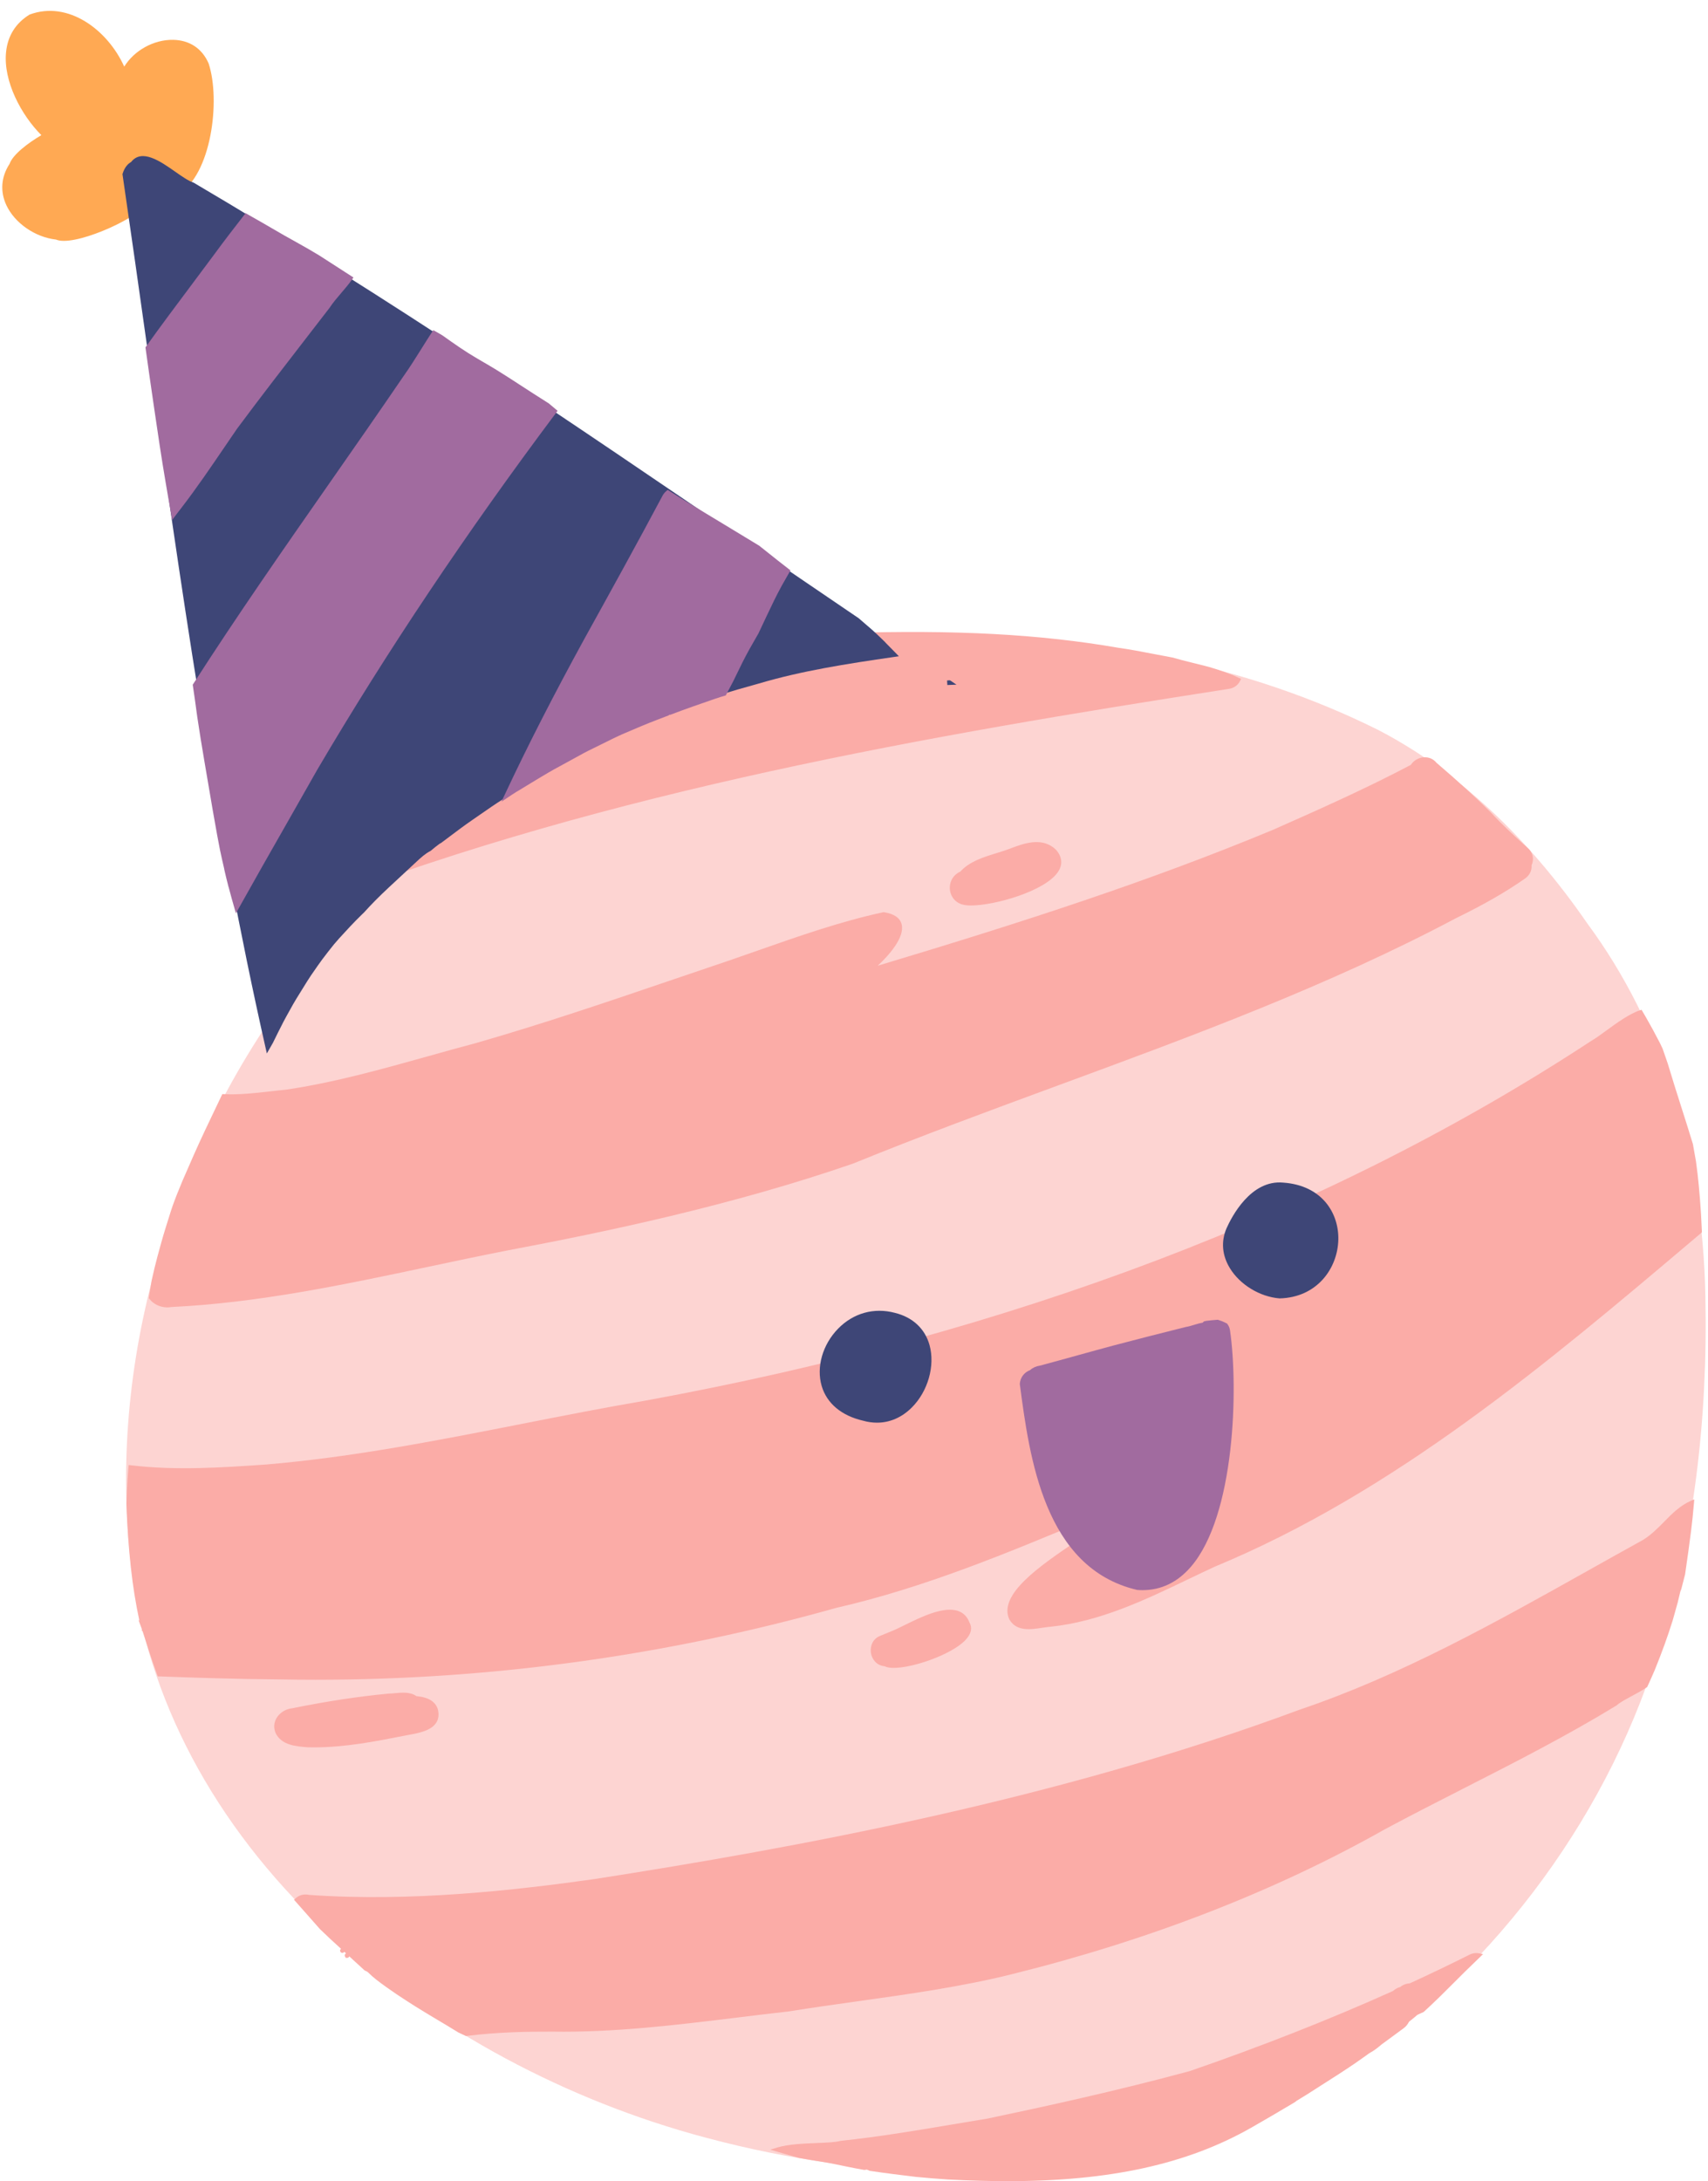 <?xml version="1.0" encoding="UTF-8"?><svg xmlns="http://www.w3.org/2000/svg" xmlns:xlink="http://www.w3.org/1999/xlink" height="481.1" preserveAspectRatio="xMidYMid meet" version="1.0" viewBox="-0.5 -2.4 376.9 481.1" width="376.9" zoomAndPan="magnify"><g id="change1_1"><path d="M38.756,40.509l-0.116,0.049c-1.375,0.386-2.916-0.117-3.828-1.207c-1.25,3.501-7.699,6.886-9.714,7.871 c-3.806,1.86-8.545,3.507-11.502,3.507c-0.688,0-1.278-0.089-1.739-0.285c-4.594-0.512-9.085-3.612-10.942-7.561 c-1.426-3.034-1.179-6.272,0.694-9.125c0.71-2.072,4.09-4.627,7.022-6.344c-4.425-4.398-8.43-11.907-7.799-18.274 C1.191,5.527,2.933,2.728,6.011,0.82c8.528-3.181,17.25,3.368,20.903,11.479c2.179-3.55,6.511-5.994,10.803-5.911 c3.608,0.065,6.381,1.906,7.809,5.184l0.017,0.043C48.202,19.695,46.175,36.197,38.756,40.509z" fill="#FFA953"/></g><g id="change2_1"><path d="M366.188,359.118c-10.878,37.616-36.003,72.031-68.928,94.413c-19.166,12.441-41.715,19.986-67.03,22.432 c-5.855,0.565-11.86,0.847-17.957,0.847c-17.26,0-35.29-2.25-53.029-6.663c-1.364-0.34-2.722-0.69-4.072-1.05 c-30.588-8.13-59.657-23.732-81.851-43.935c-24.949-22.709-40.368-50.304-44.589-79.802c-5.91-44.225,6.926-91.486,35.217-129.69 c0.189-0.915,0.683-1.924,1.469-3.002c0.493-1.784,1.356-3.585,2.711-5.659c3.076-4.999,5.932-8.881,8.979-12.205 c1.271-1.112,2.482-2.219,3.698-3.328c2.599-2.373,5.287-4.826,8.183-6.967l0.086-0.051c1.557-0.726,2.642-2.044,3.791-3.439 c0.666-0.808,1.354-1.644,2.144-2.358l0.106-0.074c1.458-0.749,2.568-0.563,3.243-0.276c0.681,0.29,1.239,0.826,1.597,1.514 c12.351-9.512,25.518-17.343,39.143-23.277c4.105-1.966,8.429-3.817,12.871-5.512l-0.19-0.015l3.497-1.213 c1.299-0.467,2.61-0.928,3.927-1.369c2.211-0.708,4.613-1.423,7.567-2.25l0.829-0.259c0.748-0.234,1.494-0.477,2.241-0.719 c1.698-0.551,3.454-1.121,5.214-1.584l0.732-0.195c2.337-0.621,4.753-1.263,7.149-1.836c2.925-0.699,5.852-1.376,8.783-2.041 c1.799-0.408,3.7-0.771,5.812-1.11c1.163-0.064,2.275-0.115,3.389-0.159l1.347-0.292c0.687-0.104,1.314-0.039,1.896,0.188 c36.346-0.963,70.778,6.117,99.538,20.468c17.254,8.988,32.758,23.341,46.086,42.664c16.432,22.241,25.438,50.672,26.035,82.2 C376.397,310.977,373.157,336.414,366.188,359.118z" fill="#FDD4D2"/></g><g id="change3_1"><path d="M32.338,283.919l0.049-0.346l-0.003,0v-0.102l0.019-0.031l0.02-0.14c0.052-0.271,0.089-0.511,0.127-0.754 l0.392-2.407c0.436-1.995,0.86-3.748,1.303-5.389c0.573-2.129,1.142-4.212,1.787-6.269l1.207-3.855 c0.214-0.688,0.467-1.369,0.72-2.049l0.382-1.016c0.083-0.193,0.167-0.386,0.232-0.583l1.2-2.942l0.002,0.001 c1.556-3.601,3.224-7.428,4.997-11.171c0.492-1.043,0.989-2.083,1.486-3.123l0.932-1.952c0.407-0.856,0.813-1.713,1.228-2.569 l0.145-0.298l0.331,0.017c3.352,0.167,6.811-0.224,10.153-0.603c1.179-0.134,2.355-0.268,3.524-0.377 c10.532-1.543,21.082-4.496,31.284-7.352c3.429-0.96,6.974-1.953,10.451-2.872c14.784-4.229,29.608-9.274,43.943-14.153 c4.058-1.381,8.116-2.762,12.178-4.127c2.103-0.723,4.208-1.461,6.314-2.201c8.958-3.145,18.221-6.397,27.646-8.439l0.092-0.02 l0.093,0.015c2.235,0.359,3.547,1.264,3.897,2.688c0.706,2.86-2.812,6.824-5.287,9.116c32.666-9.804,60.121-18.72,87.201-29.967 c9.532-4.218,20.345-9.002,30.451-14.34c0.588-0.938,1.649-1.57,2.808-1.662c1.124-0.094,2.168,0.352,2.852,1.212 c4.808,4.104,8.645,7.611,12.009,10.969c2.658,2.884,5.548,5.523,8.025,7.727c1.213,1.001,1.571,2.497,0.94,3.921 c0.09,1.177-0.458,2.248-1.518,2.958c-4.189,2.93-8.987,5.683-15.091,8.659c-28.172,14.95-58.581,26.142-87.989,36.965 c-14.865,5.471-30.236,11.129-45.127,17.201c-26.928,9.304-54.827,15.11-76.127,19.13c-5.889,1.15-11.878,2.421-17.669,3.648 c-18.435,3.909-37.498,7.952-56.653,8.859c-0.231,0.05-0.548,0.079-0.875,0.079c-0.003,0-0.007,0-0.01,0 c-1.567,0-3.08-0.724-3.949-1.89L32.338,283.919z M69.13,196.883l0.122,0.014l0.115-0.044 c64.875-24.887,134.986-37.01,201.232-47.292c1.163-0.168,2.065-0.792,2.539-1.757l0.228-0.461l-0.468-0.214 c-0.423-0.193-0.849-0.384-1.286-0.577c-1.604-0.657-3.371-1.267-5.417-1.868c-0.207-0.055-0.415-0.106-0.624-0.157l-0.409-0.11 c-0.675-0.171-1.351-0.337-2.027-0.503l-0.534-0.131c-1.457-0.359-2.884-0.716-4.365-1.147c-1.351-0.242-2.697-0.503-4.045-0.765 c-2.58-0.5-5.247-1.018-7.886-1.383c-17.344-3.009-35.973-4.01-60.375-3.242c-1.13,0-2.1,0.446-2.732,1.257 c-0.562,0.722-0.819,1.667-0.729,2.613c-3.005,0.238-6.21,0.516-10.297,0.895c-3.118,0.312-6.28,0.704-9.338,1.083 c-1.722,0.214-3.444,0.427-5.208,0.635c-0.554,0.113-1.214,0.177-1.912,0.244c-2.431,0.234-5.726,0.553-6.01,3.665 c-0.333,0.074-0.676,0.131-1.034,0.191c-1.042,0.174-2.121,0.354-3.075,0.992c-0.851,0.611-1.381,1.63-1.419,2.726 c-0.027,0.774,0.186,1.504,0.597,2.1c-6.739,1.861-13.689,4.142-21.251,6.976c-0.583,0.273-1.23,0.491-1.917,0.722 c-1.751,0.587-3.56,1.195-4.562,2.826c-5.066,1.565-10.415,3.399-16.311,5.593c-2.587,0.764-5.777,2.124-6.277,4.262 c-0.225,0.96,0.104,1.95,0.979,2.95c-1.728,0.794-2.599,2.554-2.444,4.083c-7.597,2.562-15.252,5.333-22.661,8.014l-0.625,0.226 c-2.485,0.276-3.84,2.341-3.855,4.161C65.832,195.308,67.121,196.652,69.13,196.883z M375.048,269.179 c-0.048-1.035-0.102-2.071-0.155-3.106l-0.035-0.645h0l-0.001-0.01l-0.006-0.112h0.001l-0.002-0.012l-0.002-0.042 c-0.283-4.466-0.632-8.104-1.1-11.465c-0.21-1.259-0.434-2.517-0.677-3.831c-0.823-2.713-1.685-5.414-2.546-8.115 c-0.997-3.127-2.027-6.36-2.985-9.577l-0.392-1.149c-0.245-0.724-0.49-1.45-0.767-2.208c-0.194-0.423-0.392-0.845-0.601-1.268 c-1.074-2.075-2.082-3.928-3.082-5.666l-0.963-1.642l-0.383,0.125c-2.304,0.754-5.171,2.842-7.476,4.52 c-1.242,0.905-2.314,1.686-3.136,2.15c-57.774,37.94-128.066,64.666-208.919,79.433c-9.019,1.54-18.157,3.339-26.994,5.078 c-18.465,3.634-37.559,7.392-56.601,8.998c-9.753,0.672-19.837,1.364-29.82,0.171l-0.52-0.062l-0.229,3.021l-0.006,0l0,0.017 c0,0.001,0,0.002,0,0.003l-0.007,0.143c-0.003,0.055-0.007,0.11-0.011,0.165v0.002c0,0,0,0.001,0,0.002l0.002,0 c-0.112,1.821-0.194,3.477-0.249,5.089c0.396,10.52,1.272,18.47,2.852,25.813l0.037,0.125l-0.233-0.228l0.758,2.023l0.011,0.436 h0.135c0.998,3.128,2.069,6.438,3.255,9.687l0.115,0.316l0.336,0.013c7.282,0.272,16.887,0.595,26.595,0.668 c2.545,0.049,5.191,0.074,7.865,0.074c38.881,0,77.562-5.338,114.943-15.86c19.479-4.452,38.068-12.227,56.047-19.746 c2.734-1.144,5.471-2.287,8.21-3.421c-0.134,0.112-0.267,0.225-0.398,0.336c-2.051,1.731-3.988,3.366-5.176,3.891l-0.144,0.096 c-1.228,1.173-3.502,2.722-6.134,4.515c-7.449,5.073-16.719,11.387-14.248,16.848c1.56,2.75,4.705,2.27,7.234,1.883 c0.673-0.103,1.309-0.2,1.908-0.242c10.864-1.134,20.753-5.872,30.316-10.455c1.946-0.933,3.89-1.863,5.819-2.756 c39.865-16.512,73.458-44.925,105.944-72.402l1.621-1.371L375.048,269.179z M222.284,184.822c-0.907,0.346-1.867,0.642-2.883,0.955 c-2.933,0.905-5.964,1.841-7.986,4.075c-1.546,0.686-2.447,2.21-2.305,3.915c0.142,1.687,1.3,3.019,2.938,3.389 c0.447,0.116,1.032,0.171,1.723,0.171c5.236,0,16.5-3.194,19.25-7.485c0.99-1.546,0.868-3.155-0.385-4.687 C229.579,182.032,225.363,183.645,222.284,184.822z M194.687,365.128c0.48,0.252,1.186,0.366,2.044,0.366 c4.311,0,12.487-2.891,15.58-5.908c1.852-1.807,1.617-3.253,1.131-4.07c-0.458-1.229-1.246-2.073-2.343-2.51 c-3.205-1.269-8.308,1.243-12.035,3.08c-1.017,0.501-1.895,0.934-2.573,1.21l-2.698,1.103c-1.758,0.659-2.328,2.37-2.113,3.774 C191.89,363.544,192.899,364.97,194.687,365.128z M68.795,383.027c6.891,0,13.629-1.327,20.158-2.613h0.001 c0.249-0.05,0.514-0.099,0.79-0.15c2.159-0.4,4.847-0.898,5.996-2.645c0.522-0.794,0.66-1.759,0.404-2.888 c-0.473-1.759-2.068-2.768-4.74-3c-1.386-0.966-3.14-0.805-4.692-0.662c-0.485,0.044-0.962,0.089-1.453,0.099 c-6.694,0.632-13.672,1.693-21.284,3.238c-1.402,0.139-2.714,0.949-3.424,2.114c-0.611,1.002-0.71,2.151-0.272,3.254 c1.239,2.797,4.627,3.049,7.135,3.235C67.875,383.021,68.335,383.027,68.795,383.027z M366.724,333.253 c-1.429,1.45-2.907,2.948-4.73,4.053c-3.994,2.202-7.988,4.44-11.989,6.684c-20.326,11.394-41.344,23.175-63.707,30.722 c-53.821,19.992-111.447,30.473-155.631,37.368c-17.488,2.461-40.455,5.079-62.929,3.491c-1.147-0.248-2.212,0.015-2.998,0.743 l-0.359,0.333l0.998,1.119c1.573,1.769,3.143,3.541,4.732,5.358l2.243,2.133c0.799,0.741,1.607,1.47,2.409,2.208 c-0.129,0.09-0.219,0.233-0.219,0.402c0,0.276,0.224,0.5,0.5,0.5c0.185,0,0.34-0.105,0.426-0.254c0.13,0.119,0.26,0.238,0.39,0.357 c-0.171,0.079-0.292,0.25-0.292,0.451c0,0.113,0.044,0.212,0.107,0.296l0.122,0.244h0.309v-0.001 c0.218-0.001,0.398-0.142,0.466-0.336c1.124,1.03,2.241,2.069,3.371,3.09l0.182,0.105c0.256,0.082,0.477,0.215,0.657,0.396 c0.487,0.49,1.033,0.974,1.725,1.527c2.95,2.282,6.067,4.3,8.728,5.973c1.585,0.998,3.218,1.971,4.797,2.911 c1.392,0.828,2.783,1.657,4.163,2.514l0.439,0.269c0.521,0.246,1.041,0.489,1.561,0.731l0.131,0.062l0.144-0.019 c6.81-0.869,13.669-0.969,18.882-0.953c13.734,0.22,27.563-1.48,40.945-3.119c3.763-0.46,7.522-0.921,11.308-1.345 c5.104-0.826,10.318-1.556,15.361-2.262c11.148-1.56,22.676-3.174,33.8-5.938c30.393-7.531,58.121-18.304,82.405-32.014 c5.777-3.094,11.724-6.124,17.474-9.055c11.124-5.668,22.626-11.529,33.557-18.203c0.708-0.646,1.985-1.333,3.338-2.062 c1.124-0.605,2.286-1.231,3.321-1.931l0.116-0.078l0.059-0.126c0.548-1.186,1.076-2.379,1.597-3.587 c1.595-3.92,2.894-7.509,3.974-10.982c0.368-1.287,0.729-2.576,1.087-3.879c0.197-0.798,0.388-1.598,0.576-2.396 c0.042-0.177,0.106-0.349,0.192-0.511l0.042-0.106c0.281-1.065,0.557-2.132,0.837-3.251l0.138-0.957 c0.409-2.846,0.832-5.789,1.191-8.688c0.246-1.959,0.459-4.006,0.631-6.084l0.069-0.832l-0.767,0.332 C370.245,329.681,368.455,331.497,366.724,333.253z M323.61,428.841c-4.024,2.02-8.283,4.062-13.016,6.239 c-0.783,0.038-1.531,0.325-2.121,0.814c-0.407,0.106-0.796,0.285-1.169,0.541l-0.483,0.362 c-13.884,6.239-28.953,12.173-44.758,17.629c-16.159,4.38-32.403,7.913-44.727,10.497c-2.513,0.407-5.024,0.831-7.535,1.254 c-8.094,1.364-16.462,2.774-24.858,3.648c-0.959,0.3-2.975,0.382-5.108,0.469c-2.982,0.121-6.361,0.258-8.762,0.983l-1.597,0.482 l1.599,0.476c1.554,0.462,3.111,0.9,4.724,1.345c0.776,0.137,1.554,0.273,2.343,0.416c1.41,0.218,2.813,0.452,4.215,0.697 c0.972,0.173,1.94,0.377,2.907,0.581l1.341,0.279c1.177,0.243,2.354,0.463,3.539,0.671l0.073,0.014l0.582-0.078 c0.179,0.091,0.363,0.176,0.559,0.251l0.105,0.027c3.449,0.518,6.891,0.938,10.132,1.327c2.632,0.253,4.957,0.442,7.112,0.577 c4.759,0.248,9.075,0.368,13.194,0.368c22.497,0,39.554-3.743,53.681-11.78c2.81-1.601,5.817-3.356,9.465-5.528 c0.229-0.136,0.438-0.291,0.566-0.409c1.568-0.941,3.183-1.955,4.793-3.007c3.317-2.089,5.857-3.743,8.236-5.363 c0.785-0.536,1.557-1.089,2.328-1.643l0.687-0.499c0.799-0.402,1.666-1.018,2.695-1.909c1.309-0.955,2.612-1.917,3.916-2.878 l0.991-0.731c0.521-0.386,0.928-0.898,1.185-1.489c0.595-0.447,1.211-0.926,1.759-1.422l1.383-0.624l0.167-0.118 c1.196-1.104,2.376-2.222,3.544-3.359c0.962-0.938,1.908-1.888,2.854-2.838c0.873-0.877,1.746-1.754,2.63-2.619 c1.094-1.066,2.19-2.132,3.287-3.189l0.703-0.679l-0.961-0.174C325.082,428.319,324.321,428.454,323.61,428.841z" fill="#FBACA7"/></g><g id="change4_1"><path d="M209.273,147.747l1.293,0.876l-2.018,0.079l-0.061-0.998l0.568-0.051L209.273,147.747z M196.977,287.184 c-4.609-1.227-9.184,0.048-12.547,3.498c-3.419,3.506-4.835,8.467-3.609,12.639c1.127,3.835,4.377,6.554,9.128,7.648 c1.036,0.293,2.065,0.438,3.072,0.438c2.816,0,5.466-1.134,7.668-3.326c3.58-3.563,5.196-9.233,3.93-13.786 C203.611,290.674,200.897,288.148,196.977,287.184z M282.676,258.456c-7.184-0.687-11.414,7.577-12.55,10.14 c-1.212,2.901-0.945,5.922,0.77,8.734c2.218,3.639,6.604,6.317,10.966,6.666c8.318-0.204,12.817-6.673,12.963-12.957 C294.958,265.214,291.254,259.065,282.676,258.456z M197.851,142.355l-0.682-0.703c-0.754-0.776-1.512-1.549-2.278-2.314 l0.018-0.002l-0.737-0.725c-0.71-0.697-1.436-1.375-2.176-2.042l-2.99-2.588c-7.81-5.297-15.607-10.616-23.407-15.934 C125.742,90.869,84.529,62.764,42.243,37.899l-0.101-0.045c-1.061-0.34-2.475-1.33-3.971-2.378c-3.284-2.3-7.367-5.16-9.737-2.146 c-0.616,0.341-1.407,1.06-1.875,2.572l-0.034,0.108l0.017,0.112c1.873,12.801,3.715,25.856,5.496,38.481 c7.166,50.787,14.576,103.303,26.062,154.108l0.285,1.258l1.338-2.342c0.361-0.761,0.734-1.518,1.118-2.266 c0.199-0.385,0.394-0.772,0.589-1.16c0.408-0.812,0.817-1.625,1.261-2.412c0.255-0.449,0.505-0.901,0.755-1.355 c0.463-0.841,0.942-1.71,1.45-2.532l2.426-3.914c0.498-0.804,1.055-1.601,1.593-2.371c0.247-0.353,0.493-0.705,0.735-1.059 c0.601-0.879,1.265-1.741,1.908-2.574l0.458-0.595c0.822-1.071,1.585-1.991,2.333-2.812c1.579-1.735,3.269-3.573,5.052-5.297 l0.454-0.439c1.573-1.752,3.372-3.566,5.499-5.545l1.113-1.032c1.086-1.007,2.172-2.013,3.255-3.024l0.349-0.326 c0.479-0.449,0.957-0.896,1.441-1.339c0.858-0.792,1.831-1.688,2.966-2.266l0.1-0.067c0.665-0.571,1.276-1.059,1.876-1.495 c0.101-0.075,0.212-0.139,0.351-0.202l0.109-0.067c0.076-0.061,0.155-0.118,0.238-0.179l1.576-1.183 c1.622-1.221,3.298-2.483,4.995-3.646c0.569-0.391,1.137-0.785,1.705-1.179c1.702-1.182,3.462-2.405,5.242-3.52l4.366-2.734 c0.405-0.252,0.825-0.485,1.307-0.75l2.129-1.582c2.485-1.847,5.073-3.547,7.051-4.821c0.803-0.519,1.63-1.005,2.455-1.491 c0.395-0.232,0.789-0.464,1.178-0.698c0.714-0.426,1.432-0.842,2.15-1.258l0.904-0.525l0.169-0.143 c1.203-1.108,2.601-1.899,4.08-2.736l0.679-0.386c0.91-0.524,1.87-1.013,2.798-1.487c0.408-0.208,0.817-0.417,1.223-0.628 c0.839-0.439,1.733-0.835,2.598-1.217c0.401-0.178,0.802-0.355,1.2-0.537c1.049-0.485,2.135-0.926,3.185-1.354l0.222-0.09 c0.484-0.196,0.973-0.38,1.461-0.564l0.601-0.23l0.683-0.18c0.817,0.552,1.849,0.736,2.847,0.507c0.865,0.57,1.946,0.738,2.886,0.45 c3.861-1.182,7.063-2.115,10.089-2.94c9.474-2.804,19.169-4.322,29.949-5.88L197.851,142.355z" fill="#3E4677"/></g><g id="change5_1"><path d="M49.017,96.255c-3.001,4.411-6.105,8.971-9.416,13.277c-0.3,0.368-0.638,0.815-1.01,1.31l-1.104,1.455 l-0.201-1.123c-0.283-1.582-0.553-3.165-0.822-4.746l-0.377-2.206c-0.959-5.604-1.789-11.206-2.475-15.947l-0.286-1.958 c-0.578-3.966-1.156-7.932-1.7-11.901L31.6,74.219l0.116-0.162c3.236-4.528,6.626-9.055,9.906-13.433 c1.729-2.309,3.46-4.62,5.177-6.941c2.238-3.059,4.597-6.104,6.633-8.717l0.266-0.341l1.529,0.869 c1.416,0.803,2.831,1.605,4.232,2.432c1.821,1.073,3.667,2.123,5.486,3.121c1.843,1.011,3.641,2.077,5.001,2.893 c1.74,1.104,3.46,2.22,5.179,3.335l0.648,0.42c0.428,0.278,0.857,0.553,1.287,0.828l0.438,0.28l-0.297,0.427 c-0.726,1.043-1.58,2.039-2.405,3.001c-0.946,1.103-1.839,2.145-2.564,3.258l-0.023,0.032c-1.569,2.035-3.141,4.066-4.713,6.099 c-5.183,6.698-10.542,13.624-15.676,20.531C50.888,93.505,49.953,94.88,49.017,96.255z M122.545,88.215l-1.035-0.869l0.002-0.002 c-0.308-0.259-0.616-0.517-0.926-0.773l-3.385-2.154c-1.055-0.671-2.106-1.348-3.149-2.037l0,0l-0.147-0.097l0,0.001l-0.018-0.012 l0,0l0,0l-0.037-0.025l-0.001,0.002l-0.067-0.048c-1.515-0.987-3.034-1.965-4.576-2.917c-1.118-0.692-2.257-1.356-3.396-2.019 l-1.143-0.667c-2.525-1.474-4.898-3.14-7.558-5.034c-0.51-0.292-1.019-0.587-1.48-0.856l-0.526-0.278l-0.244,0.374 c-0.774,1.187-1.527,2.39-2.28,3.593c-1.316,2.103-2.677,4.277-4.132,6.32c-5.319,7.799-10.814,15.673-16.128,23.288 c-10.083,14.448-20.51,29.388-30.188,44.474l-0.102,0.159l0.028,0.187c0.304,2.001,0.581,4.006,0.85,6.01 c0.04,0.295,0.079,0.59,0.123,0.888c0.466,3.079,0.977,6.38,1.552,9.663c0.321,1.857,0.636,3.715,0.95,5.574 c0.6,3.547,1.22,7.215,1.882,10.812c0.2,1.101,0.412,2.201,0.631,3.305c0.285,1.38,0.603,2.752,0.92,4.124l0.019,0.08l-0.011,0.02 l0.043,0.19c0.121,0.532,0.247,1.061,0.378,1.617c0.164,0.682,0.334,1.364,0.512,2.042l0.074,0.232 c0.408,1.556,0.829,3.076,1.25,4.523l0.334,1.148l0.582-1.044c3.427-6.149,6.973-12.365,10.402-18.377 c2.323-4.072,4.646-8.146,6.948-12.223c15.206-25.879,32.958-52.397,52.765-78.815L122.545,88.215z M171.269,121.336 c-0.664-0.522-1.325-1.051-1.986-1.579c-0.746-0.597-1.493-1.194-2.247-1.783l-5.599-3.398l-0.288-0.172 c-0.044-0.022-0.084-0.051-0.142-0.088l-2.962-1.792c-2.684-1.619-5.366-3.237-8.032-4.879l-1.532-0.955 c-0.446-0.279-0.892-0.557-1.335-0.838l-0.304-0.193l-0.279,0.226c-0.272,0.221-0.517,0.492-0.751,0.849 c-5.852,10.991-11.982,22.065-17.392,31.838c-6.816,12.446-12.543,23.646-17.506,34.241l-0.76,1.623l2.296-1.532 c0.618-0.414,1.258-0.795,1.896-1.176l2.315-1.403c1.243-0.758,2.486-1.517,3.747-2.247l0.252-0.147 c0.387-0.225,0.774-0.451,1.167-0.665l5.56-3.038c0.609-0.34,1.22-0.682,1.848-0.988l5.167-2.55c0.767-0.378,1.561-0.769,2.359-1.11 l0.004-0.002l0-0.002l0.538-0.23c2.363-1.014,4.808-2.062,7.249-2.993l2.538-0.968l0.046-0.11c0.069-0.004,0.139-0.008,0.209-0.011 l0.157-0.032c1.792-0.683,3.375-1.264,4.838-1.776l5.023-1.746c0.689-0.241,1.389-0.45,2.09-0.657l0.203-0.06l1.662-3.157 l0.48-0.986c1.005-2.077,2.045-4.226,3.192-6.258c0.604-1.075,1.22-2.151,1.864-3.255c0.585-1.25,1.175-2.502,1.769-3.752 l0.134-0.283c1.014-2.138,2.062-4.35,3.236-6.481l0.09-0.161c0.533-0.964,1.076-1.918,1.632-2.868l0.223-0.38l-0.349-0.269 C172.811,122.544,172.039,121.942,171.269,121.336z M270.932,291.106c-0.067-0.542-0.266-1.036-0.589-1.469l-0.07-0.094 l-0.104-0.053c-0.299-0.151-0.603-0.29-0.938-0.437c-0.209-0.076-0.421-0.148-0.634-0.222l-0.358-0.122l-0.1,0.006 c-0.728,0.046-1.488,0.117-2.452,0.235l-0.529,0.122l-0.101,0.101c-0.057,0.057-0.113,0.117-0.169,0.181 c-0.649,0.098-1.293,0.295-1.917,0.485c-0.604,0.186-1.174,0.36-1.776,0.453l-1.521,0.382c-4.678,1.178-9.515,2.396-14.295,3.666 c-2.677,0.713-5.348,1.453-8.018,2.192c-2.815,0.78-5.63,1.56-8.389,2.296c-0.812,0.109-1.577,0.458-2.167,0.985 c-1.303,0.493-2.188,1.65-2.267,3.067c2.138,16.18,5.367,40.632,25.909,45.421c0.4,0.032,0.793,0.045,1.177,0.045 c4.12,0,7.702-1.725,10.646-5.127C272.082,331.886,272.753,303.689,270.932,291.106z" fill="#A16B9F"/></g></svg>